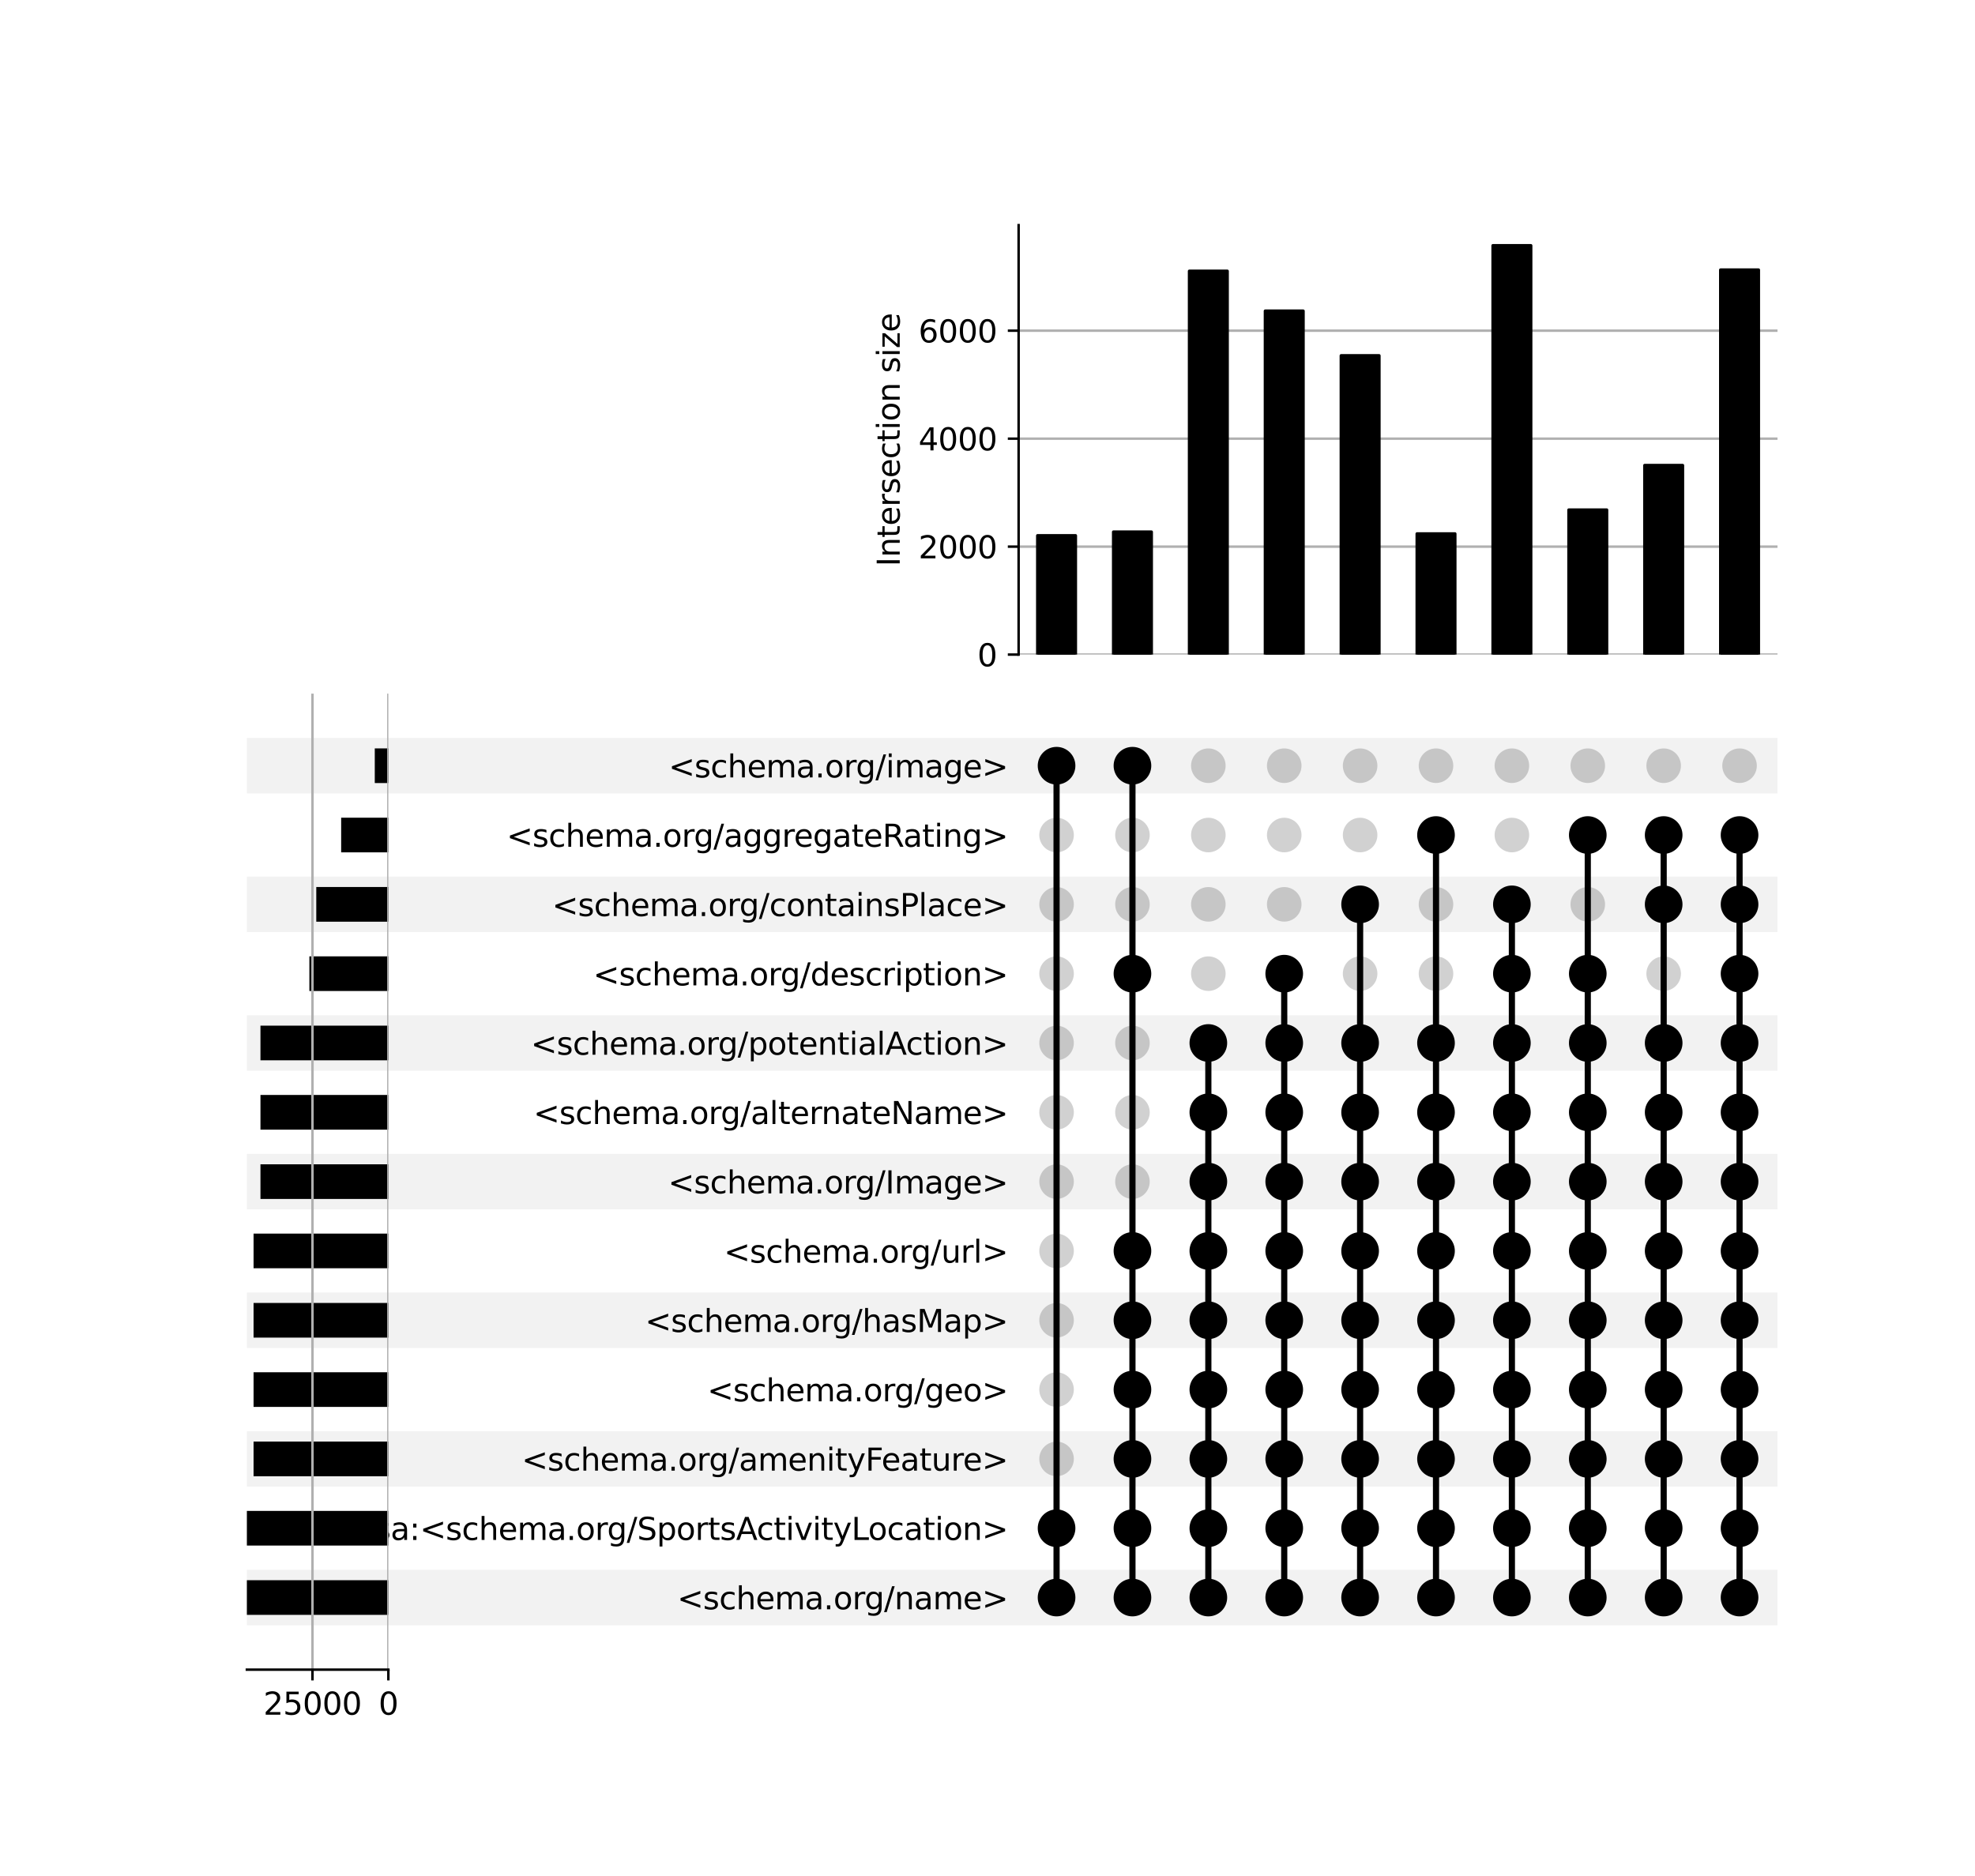 <?xml version="1.0" encoding="utf-8" standalone="no"?>
<!DOCTYPE svg PUBLIC "-//W3C//DTD SVG 1.1//EN"
  "http://www.w3.org/Graphics/SVG/1.1/DTD/svg11.dtd">
<svg xmlns:xlink="http://www.w3.org/1999/xlink" width="640pt" height="608pt" viewBox="0 0 640 608" xmlns="http://www.w3.org/2000/svg" version="1.1">
 <defs>
  <style type="text/css">*{stroke-linejoin: round; stroke-linecap: butt}</style>
 </defs>
 <g id="figure_1">
  <g id="patch_1">
   <path d="M 0 608 
L 640 608 
L 640 0 
L 0 0 
z
" style="fill: #ffffff"/>
  </g>
  <g id="axes_1">
   <g id="patch_2">
    <path d="M 80 526.742 
L 576 526.742 
L 576 508.769 
L 80 508.769 
z
" clip-path="url(#p4d7b0ff1a2)" style="fill-opacity: 0.051"/>
   </g>
   <g id="patch_3">
    <path d="M 80 481.809 
L 576 481.809 
L 576 463.836 
L 80 463.836 
z
" clip-path="url(#p4d7b0ff1a2)" style="fill-opacity: 0.051"/>
   </g>
   <g id="patch_4">
    <path d="M 80 436.877 
L 576 436.877 
L 576 418.904 
L 80 418.904 
z
" clip-path="url(#p4d7b0ff1a2)" style="fill-opacity: 0.051"/>
   </g>
   <g id="patch_5">
    <path d="M 80 391.944 
L 576 391.944 
L 576 373.971 
L 80 373.971 
z
" clip-path="url(#p4d7b0ff1a2)" style="fill-opacity: 0.051"/>
   </g>
   <g id="patch_6">
    <path d="M 80 347.012 
L 576 347.012 
L 576 329.039 
L 80 329.039 
z
" clip-path="url(#p4d7b0ff1a2)" style="fill-opacity: 0.051"/>
   </g>
   <g id="patch_7">
    <path d="M 80 302.079 
L 576 302.079 
L 576 284.106 
L 80 284.106 
z
" clip-path="url(#p4d7b0ff1a2)" style="fill-opacity: 0.051"/>
   </g>
   <g id="patch_8">
    <path d="M 80 257.147 
L 576 257.147 
L 576 239.174 
L 80 239.174 
z
" clip-path="url(#p4d7b0ff1a2)" style="fill-opacity: 0.051"/>
   </g>
   <g id="matplotlib.axis_1"/>
   <g id="matplotlib.axis_2">
    <g id="ytick_1"/>
    <g id="ytick_2"/>
    <g id="ytick_3"/>
    <g id="ytick_4"/>
    <g id="ytick_5"/>
    <g id="ytick_6"/>
    <g id="ytick_7"/>
    <g id="ytick_8"/>
    <g id="ytick_9"/>
    <g id="ytick_10"/>
    <g id="ytick_11"/>
    <g id="ytick_12"/>
    <g id="ytick_13"/>
   </g>
  </g>
  <g id="axes_2">
   <g id="matplotlib.axis_3">
    <g id="ytick_14">
     <g id="line2d_1"/>
     <g id="text_1">
      <!-- &lt;schema.org/name&gt; -->
      <g transform="translate(219.448 521.554) scale(0.1 -0.1)">
       <defs>
        <path id="DejaVuSans-3c" d="M 4684 3150 
L 1459 2003 
L 4684 863 
L 4684 294 
L 678 1747 
L 678 2266 
L 4684 3719 
L 4684 3150 
z
" transform="scale(0.016)"/>
        <path id="DejaVuSans-73" d="M 2834 3397 
L 2834 2853 
Q 2591 2978 2328 3040 
Q 2066 3103 1784 3103 
Q 1356 3103 1142 2972 
Q 928 2841 928 2578 
Q 928 2378 1081 2264 
Q 1234 2150 1697 2047 
L 1894 2003 
Q 2506 1872 2764 1633 
Q 3022 1394 3022 966 
Q 3022 478 2636 193 
Q 2250 -91 1575 -91 
Q 1294 -91 989 -36 
Q 684 19 347 128 
L 347 722 
Q 666 556 975 473 
Q 1284 391 1588 391 
Q 1994 391 2212 530 
Q 2431 669 2431 922 
Q 2431 1156 2273 1281 
Q 2116 1406 1581 1522 
L 1381 1569 
Q 847 1681 609 1914 
Q 372 2147 372 2553 
Q 372 3047 722 3315 
Q 1072 3584 1716 3584 
Q 2034 3584 2315 3537 
Q 2597 3491 2834 3397 
z
" transform="scale(0.016)"/>
        <path id="DejaVuSans-63" d="M 3122 3366 
L 3122 2828 
Q 2878 2963 2633 3030 
Q 2388 3097 2138 3097 
Q 1578 3097 1268 2742 
Q 959 2388 959 1747 
Q 959 1106 1268 751 
Q 1578 397 2138 397 
Q 2388 397 2633 464 
Q 2878 531 3122 666 
L 3122 134 
Q 2881 22 2623 -34 
Q 2366 -91 2075 -91 
Q 1284 -91 818 406 
Q 353 903 353 1747 
Q 353 2603 823 3093 
Q 1294 3584 2113 3584 
Q 2378 3584 2631 3529 
Q 2884 3475 3122 3366 
z
" transform="scale(0.016)"/>
        <path id="DejaVuSans-68" d="M 3513 2113 
L 3513 0 
L 2938 0 
L 2938 2094 
Q 2938 2591 2744 2837 
Q 2550 3084 2163 3084 
Q 1697 3084 1428 2787 
Q 1159 2491 1159 1978 
L 1159 0 
L 581 0 
L 581 4863 
L 1159 4863 
L 1159 2956 
Q 1366 3272 1645 3428 
Q 1925 3584 2291 3584 
Q 2894 3584 3203 3211 
Q 3513 2838 3513 2113 
z
" transform="scale(0.016)"/>
        <path id="DejaVuSans-65" d="M 3597 1894 
L 3597 1613 
L 953 1613 
Q 991 1019 1311 708 
Q 1631 397 2203 397 
Q 2534 397 2845 478 
Q 3156 559 3463 722 
L 3463 178 
Q 3153 47 2828 -22 
Q 2503 -91 2169 -91 
Q 1331 -91 842 396 
Q 353 884 353 1716 
Q 353 2575 817 3079 
Q 1281 3584 2069 3584 
Q 2775 3584 3186 3129 
Q 3597 2675 3597 1894 
z
M 3022 2063 
Q 3016 2534 2758 2815 
Q 2500 3097 2075 3097 
Q 1594 3097 1305 2825 
Q 1016 2553 972 2059 
L 3022 2063 
z
" transform="scale(0.016)"/>
        <path id="DejaVuSans-6d" d="M 3328 2828 
Q 3544 3216 3844 3400 
Q 4144 3584 4550 3584 
Q 5097 3584 5394 3201 
Q 5691 2819 5691 2113 
L 5691 0 
L 5113 0 
L 5113 2094 
Q 5113 2597 4934 2840 
Q 4756 3084 4391 3084 
Q 3944 3084 3684 2787 
Q 3425 2491 3425 1978 
L 3425 0 
L 2847 0 
L 2847 2094 
Q 2847 2600 2669 2842 
Q 2491 3084 2119 3084 
Q 1678 3084 1418 2786 
Q 1159 2488 1159 1978 
L 1159 0 
L 581 0 
L 581 3500 
L 1159 3500 
L 1159 2956 
Q 1356 3278 1631 3431 
Q 1906 3584 2284 3584 
Q 2666 3584 2933 3390 
Q 3200 3197 3328 2828 
z
" transform="scale(0.016)"/>
        <path id="DejaVuSans-61" d="M 2194 1759 
Q 1497 1759 1228 1600 
Q 959 1441 959 1056 
Q 959 750 1161 570 
Q 1363 391 1709 391 
Q 2188 391 2477 730 
Q 2766 1069 2766 1631 
L 2766 1759 
L 2194 1759 
z
M 3341 1997 
L 3341 0 
L 2766 0 
L 2766 531 
Q 2569 213 2275 61 
Q 1981 -91 1556 -91 
Q 1019 -91 701 211 
Q 384 513 384 1019 
Q 384 1609 779 1909 
Q 1175 2209 1959 2209 
L 2766 2209 
L 2766 2266 
Q 2766 2663 2505 2880 
Q 2244 3097 1772 3097 
Q 1472 3097 1187 3025 
Q 903 2953 641 2809 
L 641 3341 
Q 956 3463 1253 3523 
Q 1550 3584 1831 3584 
Q 2591 3584 2966 3190 
Q 3341 2797 3341 1997 
z
" transform="scale(0.016)"/>
        <path id="DejaVuSans-2e" d="M 684 794 
L 1344 794 
L 1344 0 
L 684 0 
L 684 794 
z
" transform="scale(0.016)"/>
        <path id="DejaVuSans-6f" d="M 1959 3097 
Q 1497 3097 1228 2736 
Q 959 2375 959 1747 
Q 959 1119 1226 758 
Q 1494 397 1959 397 
Q 2419 397 2687 759 
Q 2956 1122 2956 1747 
Q 2956 2369 2687 2733 
Q 2419 3097 1959 3097 
z
M 1959 3584 
Q 2709 3584 3137 3096 
Q 3566 2609 3566 1747 
Q 3566 888 3137 398 
Q 2709 -91 1959 -91 
Q 1206 -91 779 398 
Q 353 888 353 1747 
Q 353 2609 779 3096 
Q 1206 3584 1959 3584 
z
" transform="scale(0.016)"/>
        <path id="DejaVuSans-72" d="M 2631 2963 
Q 2534 3019 2420 3045 
Q 2306 3072 2169 3072 
Q 1681 3072 1420 2755 
Q 1159 2438 1159 1844 
L 1159 0 
L 581 0 
L 581 3500 
L 1159 3500 
L 1159 2956 
Q 1341 3275 1631 3429 
Q 1922 3584 2338 3584 
Q 2397 3584 2469 3576 
Q 2541 3569 2628 3553 
L 2631 2963 
z
" transform="scale(0.016)"/>
        <path id="DejaVuSans-67" d="M 2906 1791 
Q 2906 2416 2648 2759 
Q 2391 3103 1925 3103 
Q 1463 3103 1205 2759 
Q 947 2416 947 1791 
Q 947 1169 1205 825 
Q 1463 481 1925 481 
Q 2391 481 2648 825 
Q 2906 1169 2906 1791 
z
M 3481 434 
Q 3481 -459 3084 -895 
Q 2688 -1331 1869 -1331 
Q 1566 -1331 1297 -1286 
Q 1028 -1241 775 -1147 
L 775 -588 
Q 1028 -725 1275 -790 
Q 1522 -856 1778 -856 
Q 2344 -856 2625 -561 
Q 2906 -266 2906 331 
L 2906 616 
Q 2728 306 2450 153 
Q 2172 0 1784 0 
Q 1141 0 747 490 
Q 353 981 353 1791 
Q 353 2603 747 3093 
Q 1141 3584 1784 3584 
Q 2172 3584 2450 3431 
Q 2728 3278 2906 2969 
L 2906 3500 
L 3481 3500 
L 3481 434 
z
" transform="scale(0.016)"/>
        <path id="DejaVuSans-2f" d="M 1625 4666 
L 2156 4666 
L 531 -594 
L 0 -594 
L 1625 4666 
z
" transform="scale(0.016)"/>
        <path id="DejaVuSans-6e" d="M 3513 2113 
L 3513 0 
L 2938 0 
L 2938 2094 
Q 2938 2591 2744 2837 
Q 2550 3084 2163 3084 
Q 1697 3084 1428 2787 
Q 1159 2491 1159 1978 
L 1159 0 
L 581 0 
L 581 3500 
L 1159 3500 
L 1159 2956 
Q 1366 3272 1645 3428 
Q 1925 3584 2291 3584 
Q 2894 3584 3203 3211 
Q 3513 2838 3513 2113 
z
" transform="scale(0.016)"/>
        <path id="DejaVuSans-3e" d="M 678 3150 
L 678 3719 
L 4684 2266 
L 4684 1747 
L 678 294 
L 678 863 
L 3897 2003 
L 678 3150 
z
" transform="scale(0.016)"/>
       </defs>
       <use xlink:href="#DejaVuSans-3c"/>
       <use xlink:href="#DejaVuSans-73" x="83.789"/>
       <use xlink:href="#DejaVuSans-63" x="135.889"/>
       <use xlink:href="#DejaVuSans-68" x="190.869"/>
       <use xlink:href="#DejaVuSans-65" x="254.248"/>
       <use xlink:href="#DejaVuSans-6d" x="315.771"/>
       <use xlink:href="#DejaVuSans-61" x="413.184"/>
       <use xlink:href="#DejaVuSans-2e" x="474.463"/>
       <use xlink:href="#DejaVuSans-6f" x="506.25"/>
       <use xlink:href="#DejaVuSans-72" x="567.432"/>
       <use xlink:href="#DejaVuSans-67" x="606.795"/>
       <use xlink:href="#DejaVuSans-2f" x="670.271"/>
       <use xlink:href="#DejaVuSans-6e" x="703.963"/>
       <use xlink:href="#DejaVuSans-61" x="767.342"/>
       <use xlink:href="#DejaVuSans-6d" x="828.621"/>
       <use xlink:href="#DejaVuSans-65" x="926.033"/>
       <use xlink:href="#DejaVuSans-3e" x="987.557"/>
      </g>
     </g>
    </g>
    <g id="ytick_15">
     <g id="line2d_2"/>
     <g id="text_2">
      <!-- isa:&lt;schema.org/SportsActivityLocation&gt; -->
      <g transform="translate(118.572 499.088) scale(0.1 -0.1)">
       <defs>
        <path id="DejaVuSans-69" d="M 603 3500 
L 1178 3500 
L 1178 0 
L 603 0 
L 603 3500 
z
M 603 4863 
L 1178 4863 
L 1178 4134 
L 603 4134 
L 603 4863 
z
" transform="scale(0.016)"/>
        <path id="DejaVuSans-3a" d="M 750 794 
L 1409 794 
L 1409 0 
L 750 0 
L 750 794 
z
M 750 3309 
L 1409 3309 
L 1409 2516 
L 750 2516 
L 750 3309 
z
" transform="scale(0.016)"/>
        <path id="DejaVuSans-53" d="M 3425 4513 
L 3425 3897 
Q 3066 4069 2747 4153 
Q 2428 4238 2131 4238 
Q 1616 4238 1336 4038 
Q 1056 3838 1056 3469 
Q 1056 3159 1242 3001 
Q 1428 2844 1947 2747 
L 2328 2669 
Q 3034 2534 3370 2195 
Q 3706 1856 3706 1288 
Q 3706 609 3251 259 
Q 2797 -91 1919 -91 
Q 1588 -91 1214 -16 
Q 841 59 441 206 
L 441 856 
Q 825 641 1194 531 
Q 1563 422 1919 422 
Q 2459 422 2753 634 
Q 3047 847 3047 1241 
Q 3047 1584 2836 1778 
Q 2625 1972 2144 2069 
L 1759 2144 
Q 1053 2284 737 2584 
Q 422 2884 422 3419 
Q 422 4038 858 4394 
Q 1294 4750 2059 4750 
Q 2388 4750 2728 4690 
Q 3069 4631 3425 4513 
z
" transform="scale(0.016)"/>
        <path id="DejaVuSans-70" d="M 1159 525 
L 1159 -1331 
L 581 -1331 
L 581 3500 
L 1159 3500 
L 1159 2969 
Q 1341 3281 1617 3432 
Q 1894 3584 2278 3584 
Q 2916 3584 3314 3078 
Q 3713 2572 3713 1747 
Q 3713 922 3314 415 
Q 2916 -91 2278 -91 
Q 1894 -91 1617 61 
Q 1341 213 1159 525 
z
M 3116 1747 
Q 3116 2381 2855 2742 
Q 2594 3103 2138 3103 
Q 1681 3103 1420 2742 
Q 1159 2381 1159 1747 
Q 1159 1113 1420 752 
Q 1681 391 2138 391 
Q 2594 391 2855 752 
Q 3116 1113 3116 1747 
z
" transform="scale(0.016)"/>
        <path id="DejaVuSans-74" d="M 1172 4494 
L 1172 3500 
L 2356 3500 
L 2356 3053 
L 1172 3053 
L 1172 1153 
Q 1172 725 1289 603 
Q 1406 481 1766 481 
L 2356 481 
L 2356 0 
L 1766 0 
Q 1100 0 847 248 
Q 594 497 594 1153 
L 594 3053 
L 172 3053 
L 172 3500 
L 594 3500 
L 594 4494 
L 1172 4494 
z
" transform="scale(0.016)"/>
        <path id="DejaVuSans-41" d="M 2188 4044 
L 1331 1722 
L 3047 1722 
L 2188 4044 
z
M 1831 4666 
L 2547 4666 
L 4325 0 
L 3669 0 
L 3244 1197 
L 1141 1197 
L 716 0 
L 50 0 
L 1831 4666 
z
" transform="scale(0.016)"/>
        <path id="DejaVuSans-76" d="M 191 3500 
L 800 3500 
L 1894 563 
L 2988 3500 
L 3597 3500 
L 2284 0 
L 1503 0 
L 191 3500 
z
" transform="scale(0.016)"/>
        <path id="DejaVuSans-79" d="M 2059 -325 
Q 1816 -950 1584 -1140 
Q 1353 -1331 966 -1331 
L 506 -1331 
L 506 -850 
L 844 -850 
Q 1081 -850 1212 -737 
Q 1344 -625 1503 -206 
L 1606 56 
L 191 3500 
L 800 3500 
L 1894 763 
L 2988 3500 
L 3597 3500 
L 2059 -325 
z
" transform="scale(0.016)"/>
        <path id="DejaVuSans-4c" d="M 628 4666 
L 1259 4666 
L 1259 531 
L 3531 531 
L 3531 0 
L 628 0 
L 628 4666 
z
" transform="scale(0.016)"/>
       </defs>
       <use xlink:href="#DejaVuSans-69"/>
       <use xlink:href="#DejaVuSans-73" x="27.783"/>
       <use xlink:href="#DejaVuSans-61" x="79.883"/>
       <use xlink:href="#DejaVuSans-3a" x="141.162"/>
       <use xlink:href="#DejaVuSans-3c" x="174.854"/>
       <use xlink:href="#DejaVuSans-73" x="258.643"/>
       <use xlink:href="#DejaVuSans-63" x="310.742"/>
       <use xlink:href="#DejaVuSans-68" x="365.723"/>
       <use xlink:href="#DejaVuSans-65" x="429.102"/>
       <use xlink:href="#DejaVuSans-6d" x="490.625"/>
       <use xlink:href="#DejaVuSans-61" x="588.037"/>
       <use xlink:href="#DejaVuSans-2e" x="649.316"/>
       <use xlink:href="#DejaVuSans-6f" x="681.104"/>
       <use xlink:href="#DejaVuSans-72" x="742.285"/>
       <use xlink:href="#DejaVuSans-67" x="781.648"/>
       <use xlink:href="#DejaVuSans-2f" x="845.125"/>
       <use xlink:href="#DejaVuSans-53" x="878.816"/>
       <use xlink:href="#DejaVuSans-70" x="942.293"/>
       <use xlink:href="#DejaVuSans-6f" x="1005.77"/>
       <use xlink:href="#DejaVuSans-72" x="1066.951"/>
       <use xlink:href="#DejaVuSans-74" x="1108.064"/>
       <use xlink:href="#DejaVuSans-73" x="1147.273"/>
       <use xlink:href="#DejaVuSans-41" x="1199.373"/>
       <use xlink:href="#DejaVuSans-63" x="1266.031"/>
       <use xlink:href="#DejaVuSans-74" x="1321.012"/>
       <use xlink:href="#DejaVuSans-69" x="1360.221"/>
       <use xlink:href="#DejaVuSans-76" x="1388.004"/>
       <use xlink:href="#DejaVuSans-69" x="1447.184"/>
       <use xlink:href="#DejaVuSans-74" x="1474.967"/>
       <use xlink:href="#DejaVuSans-79" x="1514.176"/>
       <use xlink:href="#DejaVuSans-4c" x="1573.355"/>
       <use xlink:href="#DejaVuSans-6f" x="1627.318"/>
       <use xlink:href="#DejaVuSans-63" x="1688.5"/>
       <use xlink:href="#DejaVuSans-61" x="1743.48"/>
       <use xlink:href="#DejaVuSans-74" x="1804.76"/>
       <use xlink:href="#DejaVuSans-69" x="1843.969"/>
       <use xlink:href="#DejaVuSans-6f" x="1871.752"/>
       <use xlink:href="#DejaVuSans-6e" x="1932.934"/>
       <use xlink:href="#DejaVuSans-3e" x="1996.312"/>
      </g>
     </g>
    </g>
    <g id="ytick_16">
     <g id="line2d_3"/>
     <g id="text_3">
      <!-- &lt;schema.org/amenityFeature&gt; -->
      <g transform="translate(169.051 476.622) scale(0.1 -0.1)">
       <defs>
        <path id="DejaVuSans-46" d="M 628 4666 
L 3309 4666 
L 3309 4134 
L 1259 4134 
L 1259 2759 
L 3109 2759 
L 3109 2228 
L 1259 2228 
L 1259 0 
L 628 0 
L 628 4666 
z
" transform="scale(0.016)"/>
        <path id="DejaVuSans-75" d="M 544 1381 
L 544 3500 
L 1119 3500 
L 1119 1403 
Q 1119 906 1312 657 
Q 1506 409 1894 409 
Q 2359 409 2629 706 
Q 2900 1003 2900 1516 
L 2900 3500 
L 3475 3500 
L 3475 0 
L 2900 0 
L 2900 538 
Q 2691 219 2414 64 
Q 2138 -91 1772 -91 
Q 1169 -91 856 284 
Q 544 659 544 1381 
z
M 1991 3584 
L 1991 3584 
z
" transform="scale(0.016)"/>
       </defs>
       <use xlink:href="#DejaVuSans-3c"/>
       <use xlink:href="#DejaVuSans-73" x="83.789"/>
       <use xlink:href="#DejaVuSans-63" x="135.889"/>
       <use xlink:href="#DejaVuSans-68" x="190.869"/>
       <use xlink:href="#DejaVuSans-65" x="254.248"/>
       <use xlink:href="#DejaVuSans-6d" x="315.771"/>
       <use xlink:href="#DejaVuSans-61" x="413.184"/>
       <use xlink:href="#DejaVuSans-2e" x="474.463"/>
       <use xlink:href="#DejaVuSans-6f" x="506.25"/>
       <use xlink:href="#DejaVuSans-72" x="567.432"/>
       <use xlink:href="#DejaVuSans-67" x="606.795"/>
       <use xlink:href="#DejaVuSans-2f" x="670.271"/>
       <use xlink:href="#DejaVuSans-61" x="703.963"/>
       <use xlink:href="#DejaVuSans-6d" x="765.242"/>
       <use xlink:href="#DejaVuSans-65" x="862.654"/>
       <use xlink:href="#DejaVuSans-6e" x="924.178"/>
       <use xlink:href="#DejaVuSans-69" x="987.557"/>
       <use xlink:href="#DejaVuSans-74" x="1015.34"/>
       <use xlink:href="#DejaVuSans-79" x="1054.549"/>
       <use xlink:href="#DejaVuSans-46" x="1113.729"/>
       <use xlink:href="#DejaVuSans-65" x="1165.748"/>
       <use xlink:href="#DejaVuSans-61" x="1227.271"/>
       <use xlink:href="#DejaVuSans-74" x="1288.551"/>
       <use xlink:href="#DejaVuSans-75" x="1327.76"/>
       <use xlink:href="#DejaVuSans-72" x="1391.139"/>
       <use xlink:href="#DejaVuSans-65" x="1430.002"/>
       <use xlink:href="#DejaVuSans-3e" x="1491.525"/>
      </g>
     </g>
    </g>
    <g id="ytick_17">
     <g id="line2d_4"/>
     <g id="text_4">
      <!-- &lt;schema.org/geo&gt; -->
      <g transform="translate(229.187 454.156) scale(0.1 -0.1)">
       <use xlink:href="#DejaVuSans-3c"/>
       <use xlink:href="#DejaVuSans-73" x="83.789"/>
       <use xlink:href="#DejaVuSans-63" x="135.889"/>
       <use xlink:href="#DejaVuSans-68" x="190.869"/>
       <use xlink:href="#DejaVuSans-65" x="254.248"/>
       <use xlink:href="#DejaVuSans-6d" x="315.771"/>
       <use xlink:href="#DejaVuSans-61" x="413.184"/>
       <use xlink:href="#DejaVuSans-2e" x="474.463"/>
       <use xlink:href="#DejaVuSans-6f" x="506.25"/>
       <use xlink:href="#DejaVuSans-72" x="567.432"/>
       <use xlink:href="#DejaVuSans-67" x="606.795"/>
       <use xlink:href="#DejaVuSans-2f" x="670.271"/>
       <use xlink:href="#DejaVuSans-67" x="703.963"/>
       <use xlink:href="#DejaVuSans-65" x="767.439"/>
       <use xlink:href="#DejaVuSans-6f" x="828.963"/>
       <use xlink:href="#DejaVuSans-3e" x="890.145"/>
      </g>
     </g>
    </g>
    <g id="ytick_18">
     <g id="line2d_5"/>
     <g id="text_5">
      <!-- &lt;schema.org/hasMap&gt; -->
      <g transform="translate(209.028 431.689) scale(0.1 -0.1)">
       <defs>
        <path id="DejaVuSans-4d" d="M 628 4666 
L 1569 4666 
L 2759 1491 
L 3956 4666 
L 4897 4666 
L 4897 0 
L 4281 0 
L 4281 4097 
L 3078 897 
L 2444 897 
L 1241 4097 
L 1241 0 
L 628 0 
L 628 4666 
z
" transform="scale(0.016)"/>
       </defs>
       <use xlink:href="#DejaVuSans-3c"/>
       <use xlink:href="#DejaVuSans-73" x="83.789"/>
       <use xlink:href="#DejaVuSans-63" x="135.889"/>
       <use xlink:href="#DejaVuSans-68" x="190.869"/>
       <use xlink:href="#DejaVuSans-65" x="254.248"/>
       <use xlink:href="#DejaVuSans-6d" x="315.771"/>
       <use xlink:href="#DejaVuSans-61" x="413.184"/>
       <use xlink:href="#DejaVuSans-2e" x="474.463"/>
       <use xlink:href="#DejaVuSans-6f" x="506.25"/>
       <use xlink:href="#DejaVuSans-72" x="567.432"/>
       <use xlink:href="#DejaVuSans-67" x="606.795"/>
       <use xlink:href="#DejaVuSans-2f" x="670.271"/>
       <use xlink:href="#DejaVuSans-68" x="703.963"/>
       <use xlink:href="#DejaVuSans-61" x="767.342"/>
       <use xlink:href="#DejaVuSans-73" x="828.621"/>
       <use xlink:href="#DejaVuSans-4d" x="880.721"/>
       <use xlink:href="#DejaVuSans-61" x="967"/>
       <use xlink:href="#DejaVuSans-70" x="1028.279"/>
       <use xlink:href="#DejaVuSans-3e" x="1091.756"/>
      </g>
     </g>
    </g>
    <g id="ytick_19">
     <g id="line2d_6"/>
     <g id="text_6">
      <!-- &lt;schema.org/url&gt; -->
      <g transform="translate(234.581 409.223) scale(0.1 -0.1)">
       <defs>
        <path id="DejaVuSans-6c" d="M 603 4863 
L 1178 4863 
L 1178 0 
L 603 0 
L 603 4863 
z
" transform="scale(0.016)"/>
       </defs>
       <use xlink:href="#DejaVuSans-3c"/>
       <use xlink:href="#DejaVuSans-73" x="83.789"/>
       <use xlink:href="#DejaVuSans-63" x="135.889"/>
       <use xlink:href="#DejaVuSans-68" x="190.869"/>
       <use xlink:href="#DejaVuSans-65" x="254.248"/>
       <use xlink:href="#DejaVuSans-6d" x="315.771"/>
       <use xlink:href="#DejaVuSans-61" x="413.184"/>
       <use xlink:href="#DejaVuSans-2e" x="474.463"/>
       <use xlink:href="#DejaVuSans-6f" x="506.25"/>
       <use xlink:href="#DejaVuSans-72" x="567.432"/>
       <use xlink:href="#DejaVuSans-67" x="606.795"/>
       <use xlink:href="#DejaVuSans-2f" x="670.271"/>
       <use xlink:href="#DejaVuSans-75" x="703.963"/>
       <use xlink:href="#DejaVuSans-72" x="767.342"/>
       <use xlink:href="#DejaVuSans-6c" x="808.455"/>
       <use xlink:href="#DejaVuSans-3e" x="836.238"/>
      </g>
     </g>
    </g>
    <g id="ytick_20">
     <g id="line2d_7"/>
     <g id="text_7">
      <!-- &lt;schema.org/Image&gt; -->
      <g transform="translate(216.487 386.757) scale(0.1 -0.1)">
       <defs>
        <path id="DejaVuSans-49" d="M 628 4666 
L 1259 4666 
L 1259 0 
L 628 0 
L 628 4666 
z
" transform="scale(0.016)"/>
       </defs>
       <use xlink:href="#DejaVuSans-3c"/>
       <use xlink:href="#DejaVuSans-73" x="83.789"/>
       <use xlink:href="#DejaVuSans-63" x="135.889"/>
       <use xlink:href="#DejaVuSans-68" x="190.869"/>
       <use xlink:href="#DejaVuSans-65" x="254.248"/>
       <use xlink:href="#DejaVuSans-6d" x="315.771"/>
       <use xlink:href="#DejaVuSans-61" x="413.184"/>
       <use xlink:href="#DejaVuSans-2e" x="474.463"/>
       <use xlink:href="#DejaVuSans-6f" x="506.25"/>
       <use xlink:href="#DejaVuSans-72" x="567.432"/>
       <use xlink:href="#DejaVuSans-67" x="606.795"/>
       <use xlink:href="#DejaVuSans-2f" x="670.271"/>
       <use xlink:href="#DejaVuSans-49" x="703.963"/>
       <use xlink:href="#DejaVuSans-6d" x="733.455"/>
       <use xlink:href="#DejaVuSans-61" x="830.867"/>
       <use xlink:href="#DejaVuSans-67" x="892.146"/>
       <use xlink:href="#DejaVuSans-65" x="955.623"/>
       <use xlink:href="#DejaVuSans-3e" x="1017.146"/>
      </g>
     </g>
    </g>
    <g id="ytick_21">
     <g id="line2d_8"/>
     <g id="text_8">
      <!-- &lt;schema.org/alternateName&gt; -->
      <g transform="translate(172.85 364.291) scale(0.1 -0.1)">
       <defs>
        <path id="DejaVuSans-4e" d="M 628 4666 
L 1478 4666 
L 3547 763 
L 3547 4666 
L 4159 4666 
L 4159 0 
L 3309 0 
L 1241 3903 
L 1241 0 
L 628 0 
L 628 4666 
z
" transform="scale(0.016)"/>
       </defs>
       <use xlink:href="#DejaVuSans-3c"/>
       <use xlink:href="#DejaVuSans-73" x="83.789"/>
       <use xlink:href="#DejaVuSans-63" x="135.889"/>
       <use xlink:href="#DejaVuSans-68" x="190.869"/>
       <use xlink:href="#DejaVuSans-65" x="254.248"/>
       <use xlink:href="#DejaVuSans-6d" x="315.771"/>
       <use xlink:href="#DejaVuSans-61" x="413.184"/>
       <use xlink:href="#DejaVuSans-2e" x="474.463"/>
       <use xlink:href="#DejaVuSans-6f" x="506.25"/>
       <use xlink:href="#DejaVuSans-72" x="567.432"/>
       <use xlink:href="#DejaVuSans-67" x="606.795"/>
       <use xlink:href="#DejaVuSans-2f" x="670.271"/>
       <use xlink:href="#DejaVuSans-61" x="703.963"/>
       <use xlink:href="#DejaVuSans-6c" x="765.242"/>
       <use xlink:href="#DejaVuSans-74" x="793.025"/>
       <use xlink:href="#DejaVuSans-65" x="832.234"/>
       <use xlink:href="#DejaVuSans-72" x="893.758"/>
       <use xlink:href="#DejaVuSans-6e" x="933.121"/>
       <use xlink:href="#DejaVuSans-61" x="996.5"/>
       <use xlink:href="#DejaVuSans-74" x="1057.779"/>
       <use xlink:href="#DejaVuSans-65" x="1096.988"/>
       <use xlink:href="#DejaVuSans-4e" x="1158.512"/>
       <use xlink:href="#DejaVuSans-61" x="1233.316"/>
       <use xlink:href="#DejaVuSans-6d" x="1294.596"/>
       <use xlink:href="#DejaVuSans-65" x="1392.008"/>
       <use xlink:href="#DejaVuSans-3e" x="1453.531"/>
      </g>
     </g>
    </g>
    <g id="ytick_22">
     <g id="line2d_9"/>
     <g id="text_9">
      <!-- &lt;schema.org/potentialAction&gt; -->
      <g transform="translate(172.006 341.825) scale(0.1 -0.1)">
       <use xlink:href="#DejaVuSans-3c"/>
       <use xlink:href="#DejaVuSans-73" x="83.789"/>
       <use xlink:href="#DejaVuSans-63" x="135.889"/>
       <use xlink:href="#DejaVuSans-68" x="190.869"/>
       <use xlink:href="#DejaVuSans-65" x="254.248"/>
       <use xlink:href="#DejaVuSans-6d" x="315.771"/>
       <use xlink:href="#DejaVuSans-61" x="413.184"/>
       <use xlink:href="#DejaVuSans-2e" x="474.463"/>
       <use xlink:href="#DejaVuSans-6f" x="506.25"/>
       <use xlink:href="#DejaVuSans-72" x="567.432"/>
       <use xlink:href="#DejaVuSans-67" x="606.795"/>
       <use xlink:href="#DejaVuSans-2f" x="670.271"/>
       <use xlink:href="#DejaVuSans-70" x="703.963"/>
       <use xlink:href="#DejaVuSans-6f" x="767.439"/>
       <use xlink:href="#DejaVuSans-74" x="828.621"/>
       <use xlink:href="#DejaVuSans-65" x="867.83"/>
       <use xlink:href="#DejaVuSans-6e" x="929.354"/>
       <use xlink:href="#DejaVuSans-74" x="992.732"/>
       <use xlink:href="#DejaVuSans-69" x="1031.941"/>
       <use xlink:href="#DejaVuSans-61" x="1059.725"/>
       <use xlink:href="#DejaVuSans-6c" x="1121.004"/>
       <use xlink:href="#DejaVuSans-41" x="1148.787"/>
       <use xlink:href="#DejaVuSans-63" x="1215.445"/>
       <use xlink:href="#DejaVuSans-74" x="1270.426"/>
       <use xlink:href="#DejaVuSans-69" x="1309.635"/>
       <use xlink:href="#DejaVuSans-6f" x="1337.418"/>
       <use xlink:href="#DejaVuSans-6e" x="1398.6"/>
       <use xlink:href="#DejaVuSans-3e" x="1461.979"/>
      </g>
     </g>
    </g>
    <g id="ytick_23">
     <g id="line2d_10"/>
     <g id="text_10">
      <!-- &lt;schema.org/description&gt; -->
      <g transform="translate(192.206 319.358) scale(0.1 -0.1)">
       <defs>
        <path id="DejaVuSans-64" d="M 2906 2969 
L 2906 4863 
L 3481 4863 
L 3481 0 
L 2906 0 
L 2906 525 
Q 2725 213 2448 61 
Q 2172 -91 1784 -91 
Q 1150 -91 751 415 
Q 353 922 353 1747 
Q 353 2572 751 3078 
Q 1150 3584 1784 3584 
Q 2172 3584 2448 3432 
Q 2725 3281 2906 2969 
z
M 947 1747 
Q 947 1113 1208 752 
Q 1469 391 1925 391 
Q 2381 391 2643 752 
Q 2906 1113 2906 1747 
Q 2906 2381 2643 2742 
Q 2381 3103 1925 3103 
Q 1469 3103 1208 2742 
Q 947 2381 947 1747 
z
" transform="scale(0.016)"/>
       </defs>
       <use xlink:href="#DejaVuSans-3c"/>
       <use xlink:href="#DejaVuSans-73" x="83.789"/>
       <use xlink:href="#DejaVuSans-63" x="135.889"/>
       <use xlink:href="#DejaVuSans-68" x="190.869"/>
       <use xlink:href="#DejaVuSans-65" x="254.248"/>
       <use xlink:href="#DejaVuSans-6d" x="315.771"/>
       <use xlink:href="#DejaVuSans-61" x="413.184"/>
       <use xlink:href="#DejaVuSans-2e" x="474.463"/>
       <use xlink:href="#DejaVuSans-6f" x="506.25"/>
       <use xlink:href="#DejaVuSans-72" x="567.432"/>
       <use xlink:href="#DejaVuSans-67" x="606.795"/>
       <use xlink:href="#DejaVuSans-2f" x="670.271"/>
       <use xlink:href="#DejaVuSans-64" x="703.963"/>
       <use xlink:href="#DejaVuSans-65" x="767.439"/>
       <use xlink:href="#DejaVuSans-73" x="828.963"/>
       <use xlink:href="#DejaVuSans-63" x="881.062"/>
       <use xlink:href="#DejaVuSans-72" x="936.043"/>
       <use xlink:href="#DejaVuSans-69" x="977.156"/>
       <use xlink:href="#DejaVuSans-70" x="1004.939"/>
       <use xlink:href="#DejaVuSans-74" x="1068.416"/>
       <use xlink:href="#DejaVuSans-69" x="1107.625"/>
       <use xlink:href="#DejaVuSans-6f" x="1135.408"/>
       <use xlink:href="#DejaVuSans-6e" x="1196.59"/>
       <use xlink:href="#DejaVuSans-3e" x="1259.969"/>
      </g>
     </g>
    </g>
    <g id="ytick_24">
     <g id="line2d_11"/>
     <g id="text_11">
      <!-- &lt;schema.org/containsPlace&gt; -->
      <g transform="translate(178.892 296.892) scale(0.1 -0.1)">
       <defs>
        <path id="DejaVuSans-50" d="M 1259 4147 
L 1259 2394 
L 2053 2394 
Q 2494 2394 2734 2622 
Q 2975 2850 2975 3272 
Q 2975 3691 2734 3919 
Q 2494 4147 2053 4147 
L 1259 4147 
z
M 628 4666 
L 2053 4666 
Q 2838 4666 3239 4311 
Q 3641 3956 3641 3272 
Q 3641 2581 3239 2228 
Q 2838 1875 2053 1875 
L 1259 1875 
L 1259 0 
L 628 0 
L 628 4666 
z
" transform="scale(0.016)"/>
       </defs>
       <use xlink:href="#DejaVuSans-3c"/>
       <use xlink:href="#DejaVuSans-73" x="83.789"/>
       <use xlink:href="#DejaVuSans-63" x="135.889"/>
       <use xlink:href="#DejaVuSans-68" x="190.869"/>
       <use xlink:href="#DejaVuSans-65" x="254.248"/>
       <use xlink:href="#DejaVuSans-6d" x="315.771"/>
       <use xlink:href="#DejaVuSans-61" x="413.184"/>
       <use xlink:href="#DejaVuSans-2e" x="474.463"/>
       <use xlink:href="#DejaVuSans-6f" x="506.25"/>
       <use xlink:href="#DejaVuSans-72" x="567.432"/>
       <use xlink:href="#DejaVuSans-67" x="606.795"/>
       <use xlink:href="#DejaVuSans-2f" x="670.271"/>
       <use xlink:href="#DejaVuSans-63" x="703.963"/>
       <use xlink:href="#DejaVuSans-6f" x="758.943"/>
       <use xlink:href="#DejaVuSans-6e" x="820.125"/>
       <use xlink:href="#DejaVuSans-74" x="883.504"/>
       <use xlink:href="#DejaVuSans-61" x="922.713"/>
       <use xlink:href="#DejaVuSans-69" x="983.992"/>
       <use xlink:href="#DejaVuSans-6e" x="1011.775"/>
       <use xlink:href="#DejaVuSans-73" x="1075.154"/>
       <use xlink:href="#DejaVuSans-50" x="1127.254"/>
       <use xlink:href="#DejaVuSans-6c" x="1187.557"/>
       <use xlink:href="#DejaVuSans-61" x="1215.34"/>
       <use xlink:href="#DejaVuSans-63" x="1276.619"/>
       <use xlink:href="#DejaVuSans-65" x="1331.6"/>
       <use xlink:href="#DejaVuSans-3e" x="1393.123"/>
      </g>
     </g>
    </g>
    <g id="ytick_25">
     <g id="line2d_12"/>
     <g id="text_12">
      <!-- &lt;schema.org/aggregateRating&gt; -->
      <g transform="translate(164.157 274.426) scale(0.1 -0.1)">
       <defs>
        <path id="DejaVuSans-52" d="M 2841 2188 
Q 3044 2119 3236 1894 
Q 3428 1669 3622 1275 
L 4263 0 
L 3584 0 
L 2988 1197 
Q 2756 1666 2539 1819 
Q 2322 1972 1947 1972 
L 1259 1972 
L 1259 0 
L 628 0 
L 628 4666 
L 2053 4666 
Q 2853 4666 3247 4331 
Q 3641 3997 3641 3322 
Q 3641 2881 3436 2590 
Q 3231 2300 2841 2188 
z
M 1259 4147 
L 1259 2491 
L 2053 2491 
Q 2509 2491 2742 2702 
Q 2975 2913 2975 3322 
Q 2975 3731 2742 3939 
Q 2509 4147 2053 4147 
L 1259 4147 
z
" transform="scale(0.016)"/>
       </defs>
       <use xlink:href="#DejaVuSans-3c"/>
       <use xlink:href="#DejaVuSans-73" x="83.789"/>
       <use xlink:href="#DejaVuSans-63" x="135.889"/>
       <use xlink:href="#DejaVuSans-68" x="190.869"/>
       <use xlink:href="#DejaVuSans-65" x="254.248"/>
       <use xlink:href="#DejaVuSans-6d" x="315.771"/>
       <use xlink:href="#DejaVuSans-61" x="413.184"/>
       <use xlink:href="#DejaVuSans-2e" x="474.463"/>
       <use xlink:href="#DejaVuSans-6f" x="506.25"/>
       <use xlink:href="#DejaVuSans-72" x="567.432"/>
       <use xlink:href="#DejaVuSans-67" x="606.795"/>
       <use xlink:href="#DejaVuSans-2f" x="670.271"/>
       <use xlink:href="#DejaVuSans-61" x="703.963"/>
       <use xlink:href="#DejaVuSans-67" x="765.242"/>
       <use xlink:href="#DejaVuSans-67" x="828.719"/>
       <use xlink:href="#DejaVuSans-72" x="892.195"/>
       <use xlink:href="#DejaVuSans-65" x="931.059"/>
       <use xlink:href="#DejaVuSans-67" x="992.582"/>
       <use xlink:href="#DejaVuSans-61" x="1056.059"/>
       <use xlink:href="#DejaVuSans-74" x="1117.338"/>
       <use xlink:href="#DejaVuSans-65" x="1156.547"/>
       <use xlink:href="#DejaVuSans-52" x="1218.07"/>
       <use xlink:href="#DejaVuSans-61" x="1285.303"/>
       <use xlink:href="#DejaVuSans-74" x="1346.582"/>
       <use xlink:href="#DejaVuSans-69" x="1385.791"/>
       <use xlink:href="#DejaVuSans-6e" x="1413.574"/>
       <use xlink:href="#DejaVuSans-67" x="1476.953"/>
       <use xlink:href="#DejaVuSans-3e" x="1540.43"/>
      </g>
     </g>
    </g>
    <g id="ytick_26">
     <g id="line2d_13"/>
     <g id="text_13">
      <!-- &lt;schema.org/image&gt; -->
      <g transform="translate(216.659 251.96) scale(0.1 -0.1)">
       <use xlink:href="#DejaVuSans-3c"/>
       <use xlink:href="#DejaVuSans-73" x="83.789"/>
       <use xlink:href="#DejaVuSans-63" x="135.889"/>
       <use xlink:href="#DejaVuSans-68" x="190.869"/>
       <use xlink:href="#DejaVuSans-65" x="254.248"/>
       <use xlink:href="#DejaVuSans-6d" x="315.771"/>
       <use xlink:href="#DejaVuSans-61" x="413.184"/>
       <use xlink:href="#DejaVuSans-2e" x="474.463"/>
       <use xlink:href="#DejaVuSans-6f" x="506.25"/>
       <use xlink:href="#DejaVuSans-72" x="567.432"/>
       <use xlink:href="#DejaVuSans-67" x="606.795"/>
       <use xlink:href="#DejaVuSans-2f" x="670.271"/>
       <use xlink:href="#DejaVuSans-69" x="703.963"/>
       <use xlink:href="#DejaVuSans-6d" x="731.746"/>
       <use xlink:href="#DejaVuSans-61" x="829.158"/>
       <use xlink:href="#DejaVuSans-67" x="890.438"/>
       <use xlink:href="#DejaVuSans-65" x="953.914"/>
       <use xlink:href="#DejaVuSans-3e" x="1015.438"/>
      </g>
     </g>
    </g>
   </g>
   <g id="LineCollection_1">
    <path d="M 342.38 517.755 
L 342.38 248.161 
" clip-path="url(#p9cd8c5b53b)" style="fill: none; stroke: #000000; stroke-width: 2"/>
    <path d="M 366.971 517.755 
L 366.971 248.161 
" clip-path="url(#p9cd8c5b53b)" style="fill: none; stroke: #000000; stroke-width: 2"/>
    <path d="M 391.563 517.755 
L 391.563 338.025 
" clip-path="url(#p9cd8c5b53b)" style="fill: none; stroke: #000000; stroke-width: 2"/>
    <path d="M 416.155 517.755 
L 416.155 315.559 
" clip-path="url(#p9cd8c5b53b)" style="fill: none; stroke: #000000; stroke-width: 2"/>
    <path d="M 440.746 517.755 
L 440.746 293.093 
" clip-path="url(#p9cd8c5b53b)" style="fill: none; stroke: #000000; stroke-width: 2"/>
    <path d="M 465.338 517.755 
L 465.338 270.627 
" clip-path="url(#p9cd8c5b53b)" style="fill: none; stroke: #000000; stroke-width: 2"/>
    <path d="M 489.929 517.755 
L 489.929 293.093 
" clip-path="url(#p9cd8c5b53b)" style="fill: none; stroke: #000000; stroke-width: 2"/>
    <path d="M 514.521 517.755 
L 514.521 270.627 
" clip-path="url(#p9cd8c5b53b)" style="fill: none; stroke: #000000; stroke-width: 2"/>
    <path d="M 539.113 517.755 
L 539.113 270.627 
" clip-path="url(#p9cd8c5b53b)" style="fill: none; stroke: #000000; stroke-width: 2"/>
    <path d="M 563.704 517.755 
L 563.704 270.627 
" clip-path="url(#p9cd8c5b53b)" style="fill: none; stroke: #000000; stroke-width: 2"/>
   </g>
   <g id="PathCollection_1">
    <defs>
     <path id="C0_0_1ceaf2a402" d="M 0 5.6 
C 1.485 5.6 2.91 5.01 3.96 3.96 
C 5.01 2.91 5.6 1.485 5.6 -0 
C 5.6 -1.485 5.01 -2.91 3.96 -3.96 
C 2.91 -5.01 1.485 -5.6 0 -5.6 
C -1.485 -5.6 -2.91 -5.01 -3.96 -3.96 
C -5.01 -2.91 -5.6 -1.485 -5.6 0 
C -5.6 1.485 -5.01 2.91 -3.96 3.96 
C -2.91 5.01 -1.485 5.6 0 5.6 
z
"/>
    </defs>
    <g clip-path="url(#p9cd8c5b53b)">
     <use xlink:href="#C0_0_1ceaf2a402" x="342.38" y="517.755" style="stroke: #000000"/>
    </g>
    <g clip-path="url(#p9cd8c5b53b)">
     <use xlink:href="#C0_0_1ceaf2a402" x="342.38" y="495.289" style="stroke: #000000"/>
    </g>
    <g clip-path="url(#p9cd8c5b53b)">
     <use xlink:href="#C0_0_1ceaf2a402" x="342.38" y="472.823" style="fill-opacity: 0.18"/>
    </g>
    <g clip-path="url(#p9cd8c5b53b)">
     <use xlink:href="#C0_0_1ceaf2a402" x="342.38" y="450.356" style="fill-opacity: 0.18"/>
    </g>
    <g clip-path="url(#p9cd8c5b53b)">
     <use xlink:href="#C0_0_1ceaf2a402" x="342.38" y="427.89" style="fill-opacity: 0.18"/>
    </g>
    <g clip-path="url(#p9cd8c5b53b)">
     <use xlink:href="#C0_0_1ceaf2a402" x="342.38" y="405.424" style="fill-opacity: 0.18"/>
    </g>
    <g clip-path="url(#p9cd8c5b53b)">
     <use xlink:href="#C0_0_1ceaf2a402" x="342.38" y="382.958" style="fill-opacity: 0.18"/>
    </g>
    <g clip-path="url(#p9cd8c5b53b)">
     <use xlink:href="#C0_0_1ceaf2a402" x="342.38" y="360.492" style="fill-opacity: 0.18"/>
    </g>
    <g clip-path="url(#p9cd8c5b53b)">
     <use xlink:href="#C0_0_1ceaf2a402" x="342.38" y="338.025" style="fill-opacity: 0.18"/>
    </g>
    <g clip-path="url(#p9cd8c5b53b)">
     <use xlink:href="#C0_0_1ceaf2a402" x="342.38" y="315.559" style="fill-opacity: 0.18"/>
    </g>
    <g clip-path="url(#p9cd8c5b53b)">
     <use xlink:href="#C0_0_1ceaf2a402" x="342.38" y="293.093" style="fill-opacity: 0.18"/>
    </g>
    <g clip-path="url(#p9cd8c5b53b)">
     <use xlink:href="#C0_0_1ceaf2a402" x="342.38" y="270.627" style="fill-opacity: 0.18"/>
    </g>
    <g clip-path="url(#p9cd8c5b53b)">
     <use xlink:href="#C0_0_1ceaf2a402" x="342.38" y="248.161" style="stroke: #000000"/>
    </g>
    <g clip-path="url(#p9cd8c5b53b)">
     <use xlink:href="#C0_0_1ceaf2a402" x="366.971" y="517.755" style="stroke: #000000"/>
    </g>
    <g clip-path="url(#p9cd8c5b53b)">
     <use xlink:href="#C0_0_1ceaf2a402" x="366.971" y="495.289" style="stroke: #000000"/>
    </g>
    <g clip-path="url(#p9cd8c5b53b)">
     <use xlink:href="#C0_0_1ceaf2a402" x="366.971" y="472.823" style="stroke: #000000"/>
    </g>
    <g clip-path="url(#p9cd8c5b53b)">
     <use xlink:href="#C0_0_1ceaf2a402" x="366.971" y="450.356" style="stroke: #000000"/>
    </g>
    <g clip-path="url(#p9cd8c5b53b)">
     <use xlink:href="#C0_0_1ceaf2a402" x="366.971" y="427.89" style="stroke: #000000"/>
    </g>
    <g clip-path="url(#p9cd8c5b53b)">
     <use xlink:href="#C0_0_1ceaf2a402" x="366.971" y="405.424" style="stroke: #000000"/>
    </g>
    <g clip-path="url(#p9cd8c5b53b)">
     <use xlink:href="#C0_0_1ceaf2a402" x="366.971" y="382.958" style="fill-opacity: 0.18"/>
    </g>
    <g clip-path="url(#p9cd8c5b53b)">
     <use xlink:href="#C0_0_1ceaf2a402" x="366.971" y="360.492" style="fill-opacity: 0.18"/>
    </g>
    <g clip-path="url(#p9cd8c5b53b)">
     <use xlink:href="#C0_0_1ceaf2a402" x="366.971" y="338.025" style="fill-opacity: 0.18"/>
    </g>
    <g clip-path="url(#p9cd8c5b53b)">
     <use xlink:href="#C0_0_1ceaf2a402" x="366.971" y="315.559" style="stroke: #000000"/>
    </g>
    <g clip-path="url(#p9cd8c5b53b)">
     <use xlink:href="#C0_0_1ceaf2a402" x="366.971" y="293.093" style="fill-opacity: 0.18"/>
    </g>
    <g clip-path="url(#p9cd8c5b53b)">
     <use xlink:href="#C0_0_1ceaf2a402" x="366.971" y="270.627" style="fill-opacity: 0.18"/>
    </g>
    <g clip-path="url(#p9cd8c5b53b)">
     <use xlink:href="#C0_0_1ceaf2a402" x="366.971" y="248.161" style="stroke: #000000"/>
    </g>
    <g clip-path="url(#p9cd8c5b53b)">
     <use xlink:href="#C0_0_1ceaf2a402" x="391.563" y="517.755" style="stroke: #000000"/>
    </g>
    <g clip-path="url(#p9cd8c5b53b)">
     <use xlink:href="#C0_0_1ceaf2a402" x="391.563" y="495.289" style="stroke: #000000"/>
    </g>
    <g clip-path="url(#p9cd8c5b53b)">
     <use xlink:href="#C0_0_1ceaf2a402" x="391.563" y="472.823" style="stroke: #000000"/>
    </g>
    <g clip-path="url(#p9cd8c5b53b)">
     <use xlink:href="#C0_0_1ceaf2a402" x="391.563" y="450.356" style="stroke: #000000"/>
    </g>
    <g clip-path="url(#p9cd8c5b53b)">
     <use xlink:href="#C0_0_1ceaf2a402" x="391.563" y="427.89" style="stroke: #000000"/>
    </g>
    <g clip-path="url(#p9cd8c5b53b)">
     <use xlink:href="#C0_0_1ceaf2a402" x="391.563" y="405.424" style="stroke: #000000"/>
    </g>
    <g clip-path="url(#p9cd8c5b53b)">
     <use xlink:href="#C0_0_1ceaf2a402" x="391.563" y="382.958" style="stroke: #000000"/>
    </g>
    <g clip-path="url(#p9cd8c5b53b)">
     <use xlink:href="#C0_0_1ceaf2a402" x="391.563" y="360.492" style="stroke: #000000"/>
    </g>
    <g clip-path="url(#p9cd8c5b53b)">
     <use xlink:href="#C0_0_1ceaf2a402" x="391.563" y="338.025" style="stroke: #000000"/>
    </g>
    <g clip-path="url(#p9cd8c5b53b)">
     <use xlink:href="#C0_0_1ceaf2a402" x="391.563" y="315.559" style="fill-opacity: 0.18"/>
    </g>
    <g clip-path="url(#p9cd8c5b53b)">
     <use xlink:href="#C0_0_1ceaf2a402" x="391.563" y="293.093" style="fill-opacity: 0.18"/>
    </g>
    <g clip-path="url(#p9cd8c5b53b)">
     <use xlink:href="#C0_0_1ceaf2a402" x="391.563" y="270.627" style="fill-opacity: 0.18"/>
    </g>
    <g clip-path="url(#p9cd8c5b53b)">
     <use xlink:href="#C0_0_1ceaf2a402" x="391.563" y="248.161" style="fill-opacity: 0.18"/>
    </g>
    <g clip-path="url(#p9cd8c5b53b)">
     <use xlink:href="#C0_0_1ceaf2a402" x="416.155" y="517.755" style="stroke: #000000"/>
    </g>
    <g clip-path="url(#p9cd8c5b53b)">
     <use xlink:href="#C0_0_1ceaf2a402" x="416.155" y="495.289" style="stroke: #000000"/>
    </g>
    <g clip-path="url(#p9cd8c5b53b)">
     <use xlink:href="#C0_0_1ceaf2a402" x="416.155" y="472.823" style="stroke: #000000"/>
    </g>
    <g clip-path="url(#p9cd8c5b53b)">
     <use xlink:href="#C0_0_1ceaf2a402" x="416.155" y="450.356" style="stroke: #000000"/>
    </g>
    <g clip-path="url(#p9cd8c5b53b)">
     <use xlink:href="#C0_0_1ceaf2a402" x="416.155" y="427.89" style="stroke: #000000"/>
    </g>
    <g clip-path="url(#p9cd8c5b53b)">
     <use xlink:href="#C0_0_1ceaf2a402" x="416.155" y="405.424" style="stroke: #000000"/>
    </g>
    <g clip-path="url(#p9cd8c5b53b)">
     <use xlink:href="#C0_0_1ceaf2a402" x="416.155" y="382.958" style="stroke: #000000"/>
    </g>
    <g clip-path="url(#p9cd8c5b53b)">
     <use xlink:href="#C0_0_1ceaf2a402" x="416.155" y="360.492" style="stroke: #000000"/>
    </g>
    <g clip-path="url(#p9cd8c5b53b)">
     <use xlink:href="#C0_0_1ceaf2a402" x="416.155" y="338.025" style="stroke: #000000"/>
    </g>
    <g clip-path="url(#p9cd8c5b53b)">
     <use xlink:href="#C0_0_1ceaf2a402" x="416.155" y="315.559" style="stroke: #000000"/>
    </g>
    <g clip-path="url(#p9cd8c5b53b)">
     <use xlink:href="#C0_0_1ceaf2a402" x="416.155" y="293.093" style="fill-opacity: 0.18"/>
    </g>
    <g clip-path="url(#p9cd8c5b53b)">
     <use xlink:href="#C0_0_1ceaf2a402" x="416.155" y="270.627" style="fill-opacity: 0.18"/>
    </g>
    <g clip-path="url(#p9cd8c5b53b)">
     <use xlink:href="#C0_0_1ceaf2a402" x="416.155" y="248.161" style="fill-opacity: 0.18"/>
    </g>
    <g clip-path="url(#p9cd8c5b53b)">
     <use xlink:href="#C0_0_1ceaf2a402" x="440.746" y="517.755" style="stroke: #000000"/>
    </g>
    <g clip-path="url(#p9cd8c5b53b)">
     <use xlink:href="#C0_0_1ceaf2a402" x="440.746" y="495.289" style="stroke: #000000"/>
    </g>
    <g clip-path="url(#p9cd8c5b53b)">
     <use xlink:href="#C0_0_1ceaf2a402" x="440.746" y="472.823" style="stroke: #000000"/>
    </g>
    <g clip-path="url(#p9cd8c5b53b)">
     <use xlink:href="#C0_0_1ceaf2a402" x="440.746" y="450.356" style="stroke: #000000"/>
    </g>
    <g clip-path="url(#p9cd8c5b53b)">
     <use xlink:href="#C0_0_1ceaf2a402" x="440.746" y="427.89" style="stroke: #000000"/>
    </g>
    <g clip-path="url(#p9cd8c5b53b)">
     <use xlink:href="#C0_0_1ceaf2a402" x="440.746" y="405.424" style="stroke: #000000"/>
    </g>
    <g clip-path="url(#p9cd8c5b53b)">
     <use xlink:href="#C0_0_1ceaf2a402" x="440.746" y="382.958" style="stroke: #000000"/>
    </g>
    <g clip-path="url(#p9cd8c5b53b)">
     <use xlink:href="#C0_0_1ceaf2a402" x="440.746" y="360.492" style="stroke: #000000"/>
    </g>
    <g clip-path="url(#p9cd8c5b53b)">
     <use xlink:href="#C0_0_1ceaf2a402" x="440.746" y="338.025" style="stroke: #000000"/>
    </g>
    <g clip-path="url(#p9cd8c5b53b)">
     <use xlink:href="#C0_0_1ceaf2a402" x="440.746" y="315.559" style="fill-opacity: 0.18"/>
    </g>
    <g clip-path="url(#p9cd8c5b53b)">
     <use xlink:href="#C0_0_1ceaf2a402" x="440.746" y="293.093" style="stroke: #000000"/>
    </g>
    <g clip-path="url(#p9cd8c5b53b)">
     <use xlink:href="#C0_0_1ceaf2a402" x="440.746" y="270.627" style="fill-opacity: 0.18"/>
    </g>
    <g clip-path="url(#p9cd8c5b53b)">
     <use xlink:href="#C0_0_1ceaf2a402" x="440.746" y="248.161" style="fill-opacity: 0.18"/>
    </g>
    <g clip-path="url(#p9cd8c5b53b)">
     <use xlink:href="#C0_0_1ceaf2a402" x="465.338" y="517.755" style="stroke: #000000"/>
    </g>
    <g clip-path="url(#p9cd8c5b53b)">
     <use xlink:href="#C0_0_1ceaf2a402" x="465.338" y="495.289" style="stroke: #000000"/>
    </g>
    <g clip-path="url(#p9cd8c5b53b)">
     <use xlink:href="#C0_0_1ceaf2a402" x="465.338" y="472.823" style="stroke: #000000"/>
    </g>
    <g clip-path="url(#p9cd8c5b53b)">
     <use xlink:href="#C0_0_1ceaf2a402" x="465.338" y="450.356" style="stroke: #000000"/>
    </g>
    <g clip-path="url(#p9cd8c5b53b)">
     <use xlink:href="#C0_0_1ceaf2a402" x="465.338" y="427.89" style="stroke: #000000"/>
    </g>
    <g clip-path="url(#p9cd8c5b53b)">
     <use xlink:href="#C0_0_1ceaf2a402" x="465.338" y="405.424" style="stroke: #000000"/>
    </g>
    <g clip-path="url(#p9cd8c5b53b)">
     <use xlink:href="#C0_0_1ceaf2a402" x="465.338" y="382.958" style="stroke: #000000"/>
    </g>
    <g clip-path="url(#p9cd8c5b53b)">
     <use xlink:href="#C0_0_1ceaf2a402" x="465.338" y="360.492" style="stroke: #000000"/>
    </g>
    <g clip-path="url(#p9cd8c5b53b)">
     <use xlink:href="#C0_0_1ceaf2a402" x="465.338" y="338.025" style="stroke: #000000"/>
    </g>
    <g clip-path="url(#p9cd8c5b53b)">
     <use xlink:href="#C0_0_1ceaf2a402" x="465.338" y="315.559" style="fill-opacity: 0.18"/>
    </g>
    <g clip-path="url(#p9cd8c5b53b)">
     <use xlink:href="#C0_0_1ceaf2a402" x="465.338" y="293.093" style="fill-opacity: 0.18"/>
    </g>
    <g clip-path="url(#p9cd8c5b53b)">
     <use xlink:href="#C0_0_1ceaf2a402" x="465.338" y="270.627" style="stroke: #000000"/>
    </g>
    <g clip-path="url(#p9cd8c5b53b)">
     <use xlink:href="#C0_0_1ceaf2a402" x="465.338" y="248.161" style="fill-opacity: 0.18"/>
    </g>
    <g clip-path="url(#p9cd8c5b53b)">
     <use xlink:href="#C0_0_1ceaf2a402" x="489.929" y="517.755" style="stroke: #000000"/>
    </g>
    <g clip-path="url(#p9cd8c5b53b)">
     <use xlink:href="#C0_0_1ceaf2a402" x="489.929" y="495.289" style="stroke: #000000"/>
    </g>
    <g clip-path="url(#p9cd8c5b53b)">
     <use xlink:href="#C0_0_1ceaf2a402" x="489.929" y="472.823" style="stroke: #000000"/>
    </g>
    <g clip-path="url(#p9cd8c5b53b)">
     <use xlink:href="#C0_0_1ceaf2a402" x="489.929" y="450.356" style="stroke: #000000"/>
    </g>
    <g clip-path="url(#p9cd8c5b53b)">
     <use xlink:href="#C0_0_1ceaf2a402" x="489.929" y="427.89" style="stroke: #000000"/>
    </g>
    <g clip-path="url(#p9cd8c5b53b)">
     <use xlink:href="#C0_0_1ceaf2a402" x="489.929" y="405.424" style="stroke: #000000"/>
    </g>
    <g clip-path="url(#p9cd8c5b53b)">
     <use xlink:href="#C0_0_1ceaf2a402" x="489.929" y="382.958" style="stroke: #000000"/>
    </g>
    <g clip-path="url(#p9cd8c5b53b)">
     <use xlink:href="#C0_0_1ceaf2a402" x="489.929" y="360.492" style="stroke: #000000"/>
    </g>
    <g clip-path="url(#p9cd8c5b53b)">
     <use xlink:href="#C0_0_1ceaf2a402" x="489.929" y="338.025" style="stroke: #000000"/>
    </g>
    <g clip-path="url(#p9cd8c5b53b)">
     <use xlink:href="#C0_0_1ceaf2a402" x="489.929" y="315.559" style="stroke: #000000"/>
    </g>
    <g clip-path="url(#p9cd8c5b53b)">
     <use xlink:href="#C0_0_1ceaf2a402" x="489.929" y="293.093" style="stroke: #000000"/>
    </g>
    <g clip-path="url(#p9cd8c5b53b)">
     <use xlink:href="#C0_0_1ceaf2a402" x="489.929" y="270.627" style="fill-opacity: 0.18"/>
    </g>
    <g clip-path="url(#p9cd8c5b53b)">
     <use xlink:href="#C0_0_1ceaf2a402" x="489.929" y="248.161" style="fill-opacity: 0.18"/>
    </g>
    <g clip-path="url(#p9cd8c5b53b)">
     <use xlink:href="#C0_0_1ceaf2a402" x="514.521" y="517.755" style="stroke: #000000"/>
    </g>
    <g clip-path="url(#p9cd8c5b53b)">
     <use xlink:href="#C0_0_1ceaf2a402" x="514.521" y="495.289" style="stroke: #000000"/>
    </g>
    <g clip-path="url(#p9cd8c5b53b)">
     <use xlink:href="#C0_0_1ceaf2a402" x="514.521" y="472.823" style="stroke: #000000"/>
    </g>
    <g clip-path="url(#p9cd8c5b53b)">
     <use xlink:href="#C0_0_1ceaf2a402" x="514.521" y="450.356" style="stroke: #000000"/>
    </g>
    <g clip-path="url(#p9cd8c5b53b)">
     <use xlink:href="#C0_0_1ceaf2a402" x="514.521" y="427.89" style="stroke: #000000"/>
    </g>
    <g clip-path="url(#p9cd8c5b53b)">
     <use xlink:href="#C0_0_1ceaf2a402" x="514.521" y="405.424" style="stroke: #000000"/>
    </g>
    <g clip-path="url(#p9cd8c5b53b)">
     <use xlink:href="#C0_0_1ceaf2a402" x="514.521" y="382.958" style="stroke: #000000"/>
    </g>
    <g clip-path="url(#p9cd8c5b53b)">
     <use xlink:href="#C0_0_1ceaf2a402" x="514.521" y="360.492" style="stroke: #000000"/>
    </g>
    <g clip-path="url(#p9cd8c5b53b)">
     <use xlink:href="#C0_0_1ceaf2a402" x="514.521" y="338.025" style="stroke: #000000"/>
    </g>
    <g clip-path="url(#p9cd8c5b53b)">
     <use xlink:href="#C0_0_1ceaf2a402" x="514.521" y="315.559" style="stroke: #000000"/>
    </g>
    <g clip-path="url(#p9cd8c5b53b)">
     <use xlink:href="#C0_0_1ceaf2a402" x="514.521" y="293.093" style="fill-opacity: 0.18"/>
    </g>
    <g clip-path="url(#p9cd8c5b53b)">
     <use xlink:href="#C0_0_1ceaf2a402" x="514.521" y="270.627" style="stroke: #000000"/>
    </g>
    <g clip-path="url(#p9cd8c5b53b)">
     <use xlink:href="#C0_0_1ceaf2a402" x="514.521" y="248.161" style="fill-opacity: 0.18"/>
    </g>
    <g clip-path="url(#p9cd8c5b53b)">
     <use xlink:href="#C0_0_1ceaf2a402" x="539.113" y="517.755" style="stroke: #000000"/>
    </g>
    <g clip-path="url(#p9cd8c5b53b)">
     <use xlink:href="#C0_0_1ceaf2a402" x="539.113" y="495.289" style="stroke: #000000"/>
    </g>
    <g clip-path="url(#p9cd8c5b53b)">
     <use xlink:href="#C0_0_1ceaf2a402" x="539.113" y="472.823" style="stroke: #000000"/>
    </g>
    <g clip-path="url(#p9cd8c5b53b)">
     <use xlink:href="#C0_0_1ceaf2a402" x="539.113" y="450.356" style="stroke: #000000"/>
    </g>
    <g clip-path="url(#p9cd8c5b53b)">
     <use xlink:href="#C0_0_1ceaf2a402" x="539.113" y="427.89" style="stroke: #000000"/>
    </g>
    <g clip-path="url(#p9cd8c5b53b)">
     <use xlink:href="#C0_0_1ceaf2a402" x="539.113" y="405.424" style="stroke: #000000"/>
    </g>
    <g clip-path="url(#p9cd8c5b53b)">
     <use xlink:href="#C0_0_1ceaf2a402" x="539.113" y="382.958" style="stroke: #000000"/>
    </g>
    <g clip-path="url(#p9cd8c5b53b)">
     <use xlink:href="#C0_0_1ceaf2a402" x="539.113" y="360.492" style="stroke: #000000"/>
    </g>
    <g clip-path="url(#p9cd8c5b53b)">
     <use xlink:href="#C0_0_1ceaf2a402" x="539.113" y="338.025" style="stroke: #000000"/>
    </g>
    <g clip-path="url(#p9cd8c5b53b)">
     <use xlink:href="#C0_0_1ceaf2a402" x="539.113" y="315.559" style="fill-opacity: 0.18"/>
    </g>
    <g clip-path="url(#p9cd8c5b53b)">
     <use xlink:href="#C0_0_1ceaf2a402" x="539.113" y="293.093" style="stroke: #000000"/>
    </g>
    <g clip-path="url(#p9cd8c5b53b)">
     <use xlink:href="#C0_0_1ceaf2a402" x="539.113" y="270.627" style="stroke: #000000"/>
    </g>
    <g clip-path="url(#p9cd8c5b53b)">
     <use xlink:href="#C0_0_1ceaf2a402" x="539.113" y="248.161" style="fill-opacity: 0.18"/>
    </g>
    <g clip-path="url(#p9cd8c5b53b)">
     <use xlink:href="#C0_0_1ceaf2a402" x="563.704" y="517.755" style="stroke: #000000"/>
    </g>
    <g clip-path="url(#p9cd8c5b53b)">
     <use xlink:href="#C0_0_1ceaf2a402" x="563.704" y="495.289" style="stroke: #000000"/>
    </g>
    <g clip-path="url(#p9cd8c5b53b)">
     <use xlink:href="#C0_0_1ceaf2a402" x="563.704" y="472.823" style="stroke: #000000"/>
    </g>
    <g clip-path="url(#p9cd8c5b53b)">
     <use xlink:href="#C0_0_1ceaf2a402" x="563.704" y="450.356" style="stroke: #000000"/>
    </g>
    <g clip-path="url(#p9cd8c5b53b)">
     <use xlink:href="#C0_0_1ceaf2a402" x="563.704" y="427.89" style="stroke: #000000"/>
    </g>
    <g clip-path="url(#p9cd8c5b53b)">
     <use xlink:href="#C0_0_1ceaf2a402" x="563.704" y="405.424" style="stroke: #000000"/>
    </g>
    <g clip-path="url(#p9cd8c5b53b)">
     <use xlink:href="#C0_0_1ceaf2a402" x="563.704" y="382.958" style="stroke: #000000"/>
    </g>
    <g clip-path="url(#p9cd8c5b53b)">
     <use xlink:href="#C0_0_1ceaf2a402" x="563.704" y="360.492" style="stroke: #000000"/>
    </g>
    <g clip-path="url(#p9cd8c5b53b)">
     <use xlink:href="#C0_0_1ceaf2a402" x="563.704" y="338.025" style="stroke: #000000"/>
    </g>
    <g clip-path="url(#p9cd8c5b53b)">
     <use xlink:href="#C0_0_1ceaf2a402" x="563.704" y="315.559" style="stroke: #000000"/>
    </g>
    <g clip-path="url(#p9cd8c5b53b)">
     <use xlink:href="#C0_0_1ceaf2a402" x="563.704" y="293.093" style="stroke: #000000"/>
    </g>
    <g clip-path="url(#p9cd8c5b53b)">
     <use xlink:href="#C0_0_1ceaf2a402" x="563.704" y="270.627" style="stroke: #000000"/>
    </g>
    <g clip-path="url(#p9cd8c5b53b)">
     <use xlink:href="#C0_0_1ceaf2a402" x="563.704" y="248.161" style="fill-opacity: 0.18"/>
    </g>
   </g>
  </g>
  <g id="axes_3">
   <g id="patch_9">
    <path d="M 125.849 523.372 
L 80 523.372 
L 80 512.139 
L 125.849 512.139 
z
" clip-path="url(#pa6888fcfac)"/>
   </g>
   <g id="patch_10">
    <path d="M 125.849 500.905 
L 80 500.905 
L 80 489.672 
L 125.849 489.672 
z
" clip-path="url(#pa6888fcfac)"/>
   </g>
   <g id="patch_11">
    <path d="M 125.849 478.439 
L 82.168 478.439 
L 82.168 467.206 
L 125.849 467.206 
z
" clip-path="url(#pa6888fcfac)"/>
   </g>
   <g id="patch_12">
    <path d="M 125.849 455.973 
L 82.168 455.973 
L 82.168 444.74 
L 125.849 444.74 
z
" clip-path="url(#pa6888fcfac)"/>
   </g>
   <g id="patch_13">
    <path d="M 125.849 433.507 
L 82.168 433.507 
L 82.168 422.274 
L 125.849 422.274 
z
" clip-path="url(#pa6888fcfac)"/>
   </g>
   <g id="patch_14">
    <path d="M 125.849 411.041 
L 82.168 411.041 
L 82.168 399.808 
L 125.849 399.808 
z
" clip-path="url(#pa6888fcfac)"/>
   </g>
   <g id="patch_15">
    <path d="M 125.849 388.574 
L 84.403 388.574 
L 84.403 377.341 
L 125.849 377.341 
z
" clip-path="url(#pa6888fcfac)"/>
   </g>
   <g id="patch_16">
    <path d="M 125.849 366.108 
L 84.403 366.108 
L 84.403 354.875 
L 125.849 354.875 
z
" clip-path="url(#pa6888fcfac)"/>
   </g>
   <g id="patch_17">
    <path d="M 125.849 343.642 
L 84.403 343.642 
L 84.403 332.409 
L 125.849 332.409 
z
" clip-path="url(#pa6888fcfac)"/>
   </g>
   <g id="patch_18">
    <path d="M 125.849 321.176 
L 100.253 321.176 
L 100.253 309.943 
L 125.849 309.943 
z
" clip-path="url(#pa6888fcfac)"/>
   </g>
   <g id="patch_19">
    <path d="M 125.849 298.71 
L 102.49 298.71 
L 102.49 287.476 
L 125.849 287.476 
z
" clip-path="url(#pa6888fcfac)"/>
   </g>
   <g id="patch_20">
    <path d="M 125.849 276.243 
L 110.553 276.243 
L 110.553 265.01 
L 125.849 265.01 
z
" clip-path="url(#pa6888fcfac)"/>
   </g>
   <g id="patch_21">
    <path d="M 125.849 253.777 
L 121.446 253.777 
L 121.446 242.544 
L 125.849 242.544 
z
" clip-path="url(#pa6888fcfac)"/>
   </g>
   <g id="matplotlib.axis_4">
    <g id="xtick_1">
     <g id="line2d_14">
      <path d="M 125.849 541.12 
L 125.849 224.796 
" clip-path="url(#pa6888fcfac)" style="fill: none; stroke: #b0b0b0; stroke-width: 0.8; stroke-linecap: square"/>
     </g>
     <g id="line2d_15">
      <defs>
       <path id="mbc78a185d2" d="M 0 0 
L 0 3.5 
" style="stroke: #000000; stroke-width: 0.8"/>
      </defs>
      <g>
       <use xlink:href="#mbc78a185d2" x="125.849" y="541.12" style="stroke: #000000; stroke-width: 0.8"/>
      </g>
     </g>
     <g id="text_14">
      <!-- 0 -->
      <g transform="translate(122.667 555.718) scale(0.1 -0.1)">
       <defs>
        <path id="DejaVuSans-30" d="M 2034 4250 
Q 1547 4250 1301 3770 
Q 1056 3291 1056 2328 
Q 1056 1369 1301 889 
Q 1547 409 2034 409 
Q 2525 409 2770 889 
Q 3016 1369 3016 2328 
Q 3016 3291 2770 3770 
Q 2525 4250 2034 4250 
z
M 2034 4750 
Q 2819 4750 3233 4129 
Q 3647 3509 3647 2328 
Q 3647 1150 3233 529 
Q 2819 -91 2034 -91 
Q 1250 -91 836 529 
Q 422 1150 422 2328 
Q 422 3509 836 4129 
Q 1250 4750 2034 4750 
z
" transform="scale(0.016)"/>
       </defs>
       <use xlink:href="#DejaVuSans-30"/>
      </g>
     </g>
    </g>
    <g id="xtick_2">
     <g id="line2d_16">
      <path d="M 101.257 541.12 
L 101.257 224.796 
" clip-path="url(#pa6888fcfac)" style="fill: none; stroke: #b0b0b0; stroke-width: 0.8; stroke-linecap: square"/>
     </g>
     <g id="line2d_17">
      <g>
       <use xlink:href="#mbc78a185d2" x="101.257" y="541.12" style="stroke: #000000; stroke-width: 0.8"/>
      </g>
     </g>
     <g id="text_15">
      <!-- 25000 -->
      <g transform="translate(85.35 555.718) scale(0.1 -0.1)">
       <defs>
        <path id="DejaVuSans-32" d="M 1228 531 
L 3431 531 
L 3431 0 
L 469 0 
L 469 531 
Q 828 903 1448 1529 
Q 2069 2156 2228 2338 
Q 2531 2678 2651 2914 
Q 2772 3150 2772 3378 
Q 2772 3750 2511 3984 
Q 2250 4219 1831 4219 
Q 1534 4219 1204 4116 
Q 875 4013 500 3803 
L 500 4441 
Q 881 4594 1212 4672 
Q 1544 4750 1819 4750 
Q 2544 4750 2975 4387 
Q 3406 4025 3406 3419 
Q 3406 3131 3298 2873 
Q 3191 2616 2906 2266 
Q 2828 2175 2409 1742 
Q 1991 1309 1228 531 
z
" transform="scale(0.016)"/>
        <path id="DejaVuSans-35" d="M 691 4666 
L 3169 4666 
L 3169 4134 
L 1269 4134 
L 1269 2991 
Q 1406 3038 1543 3061 
Q 1681 3084 1819 3084 
Q 2600 3084 3056 2656 
Q 3513 2228 3513 1497 
Q 3513 744 3044 326 
Q 2575 -91 1722 -91 
Q 1428 -91 1123 -41 
Q 819 9 494 109 
L 494 744 
Q 775 591 1075 516 
Q 1375 441 1709 441 
Q 2250 441 2565 725 
Q 2881 1009 2881 1497 
Q 2881 1984 2565 2268 
Q 2250 2553 1709 2553 
Q 1456 2553 1204 2497 
Q 953 2441 691 2322 
L 691 4666 
z
" transform="scale(0.016)"/>
       </defs>
       <use xlink:href="#DejaVuSans-32"/>
       <use xlink:href="#DejaVuSans-35" x="63.623"/>
       <use xlink:href="#DejaVuSans-30" x="127.246"/>
       <use xlink:href="#DejaVuSans-30" x="190.869"/>
       <use xlink:href="#DejaVuSans-30" x="254.492"/>
      </g>
     </g>
    </g>
   </g>
   <g id="patch_22">
    <path d="M 80 541.12 
L 125.849 541.12 
" style="fill: none; stroke: #000000; stroke-width: 0.8; stroke-linejoin: miter; stroke-linecap: square"/>
   </g>
  </g>
  <g id="axes_4">
   <g id="patch_23">
    <path d="M 330.084 212.143 
L 576 212.143 
L 576 72.96 
L 330.084 72.96 
z
" style="fill: #ffffff"/>
   </g>
   <g id="matplotlib.axis_5">
    <g id="ytick_27">
     <g id="line2d_18">
      <path d="M 330.084 212.143 
L 576 212.143 
" clip-path="url(#pb7c5a6af08)" style="fill: none; stroke: #b0b0b0; stroke-width: 0.8; stroke-linecap: square"/>
     </g>
     <g id="line2d_19">
      <defs>
       <path id="m92d0f79d6b" d="M 0 0 
L -3.5 0 
" style="stroke: #000000; stroke-width: 0.8"/>
      </defs>
      <g>
       <use xlink:href="#m92d0f79d6b" x="330.084" y="212.143" style="stroke: #000000; stroke-width: 0.8"/>
      </g>
     </g>
     <g id="text_16">
      <!-- 0 -->
      <g transform="translate(316.722 215.942) scale(0.1 -0.1)">
       <use xlink:href="#DejaVuSans-30"/>
      </g>
     </g>
    </g>
    <g id="ytick_28">
     <g id="line2d_20">
      <path d="M 330.084 177.154 
L 576 177.154 
" clip-path="url(#pb7c5a6af08)" style="fill: none; stroke: #b0b0b0; stroke-width: 0.8; stroke-linecap: square"/>
     </g>
     <g id="line2d_21">
      <g>
       <use xlink:href="#m92d0f79d6b" x="330.084" y="177.154" style="stroke: #000000; stroke-width: 0.8"/>
      </g>
     </g>
     <g id="text_17">
      <!-- 2000 -->
      <g transform="translate(297.634 180.953) scale(0.1 -0.1)">
       <use xlink:href="#DejaVuSans-32"/>
       <use xlink:href="#DejaVuSans-30" x="63.623"/>
       <use xlink:href="#DejaVuSans-30" x="127.246"/>
       <use xlink:href="#DejaVuSans-30" x="190.869"/>
      </g>
     </g>
    </g>
    <g id="ytick_29">
     <g id="line2d_22">
      <path d="M 330.084 142.165 
L 576 142.165 
" clip-path="url(#pb7c5a6af08)" style="fill: none; stroke: #b0b0b0; stroke-width: 0.8; stroke-linecap: square"/>
     </g>
     <g id="line2d_23">
      <g>
       <use xlink:href="#m92d0f79d6b" x="330.084" y="142.165" style="stroke: #000000; stroke-width: 0.8"/>
      </g>
     </g>
     <g id="text_18">
      <!-- 4000 -->
      <g transform="translate(297.634 145.964) scale(0.1 -0.1)">
       <defs>
        <path id="DejaVuSans-34" d="M 2419 4116 
L 825 1625 
L 2419 1625 
L 2419 4116 
z
M 2253 4666 
L 3047 4666 
L 3047 1625 
L 3713 1625 
L 3713 1100 
L 3047 1100 
L 3047 0 
L 2419 0 
L 2419 1100 
L 313 1100 
L 313 1709 
L 2253 4666 
z
" transform="scale(0.016)"/>
       </defs>
       <use xlink:href="#DejaVuSans-34"/>
       <use xlink:href="#DejaVuSans-30" x="63.623"/>
       <use xlink:href="#DejaVuSans-30" x="127.246"/>
       <use xlink:href="#DejaVuSans-30" x="190.869"/>
      </g>
     </g>
    </g>
    <g id="ytick_30">
     <g id="line2d_24">
      <path d="M 330.084 107.176 
L 576 107.176 
" clip-path="url(#pb7c5a6af08)" style="fill: none; stroke: #b0b0b0; stroke-width: 0.8; stroke-linecap: square"/>
     </g>
     <g id="line2d_25">
      <g>
       <use xlink:href="#m92d0f79d6b" x="330.084" y="107.176" style="stroke: #000000; stroke-width: 0.8"/>
      </g>
     </g>
     <g id="text_19">
      <!-- 6000 -->
      <g transform="translate(297.634 110.976) scale(0.1 -0.1)">
       <defs>
        <path id="DejaVuSans-36" d="M 2113 2584 
Q 1688 2584 1439 2293 
Q 1191 2003 1191 1497 
Q 1191 994 1439 701 
Q 1688 409 2113 409 
Q 2538 409 2786 701 
Q 3034 994 3034 1497 
Q 3034 2003 2786 2293 
Q 2538 2584 2113 2584 
z
M 3366 4563 
L 3366 3988 
Q 3128 4100 2886 4159 
Q 2644 4219 2406 4219 
Q 1781 4219 1451 3797 
Q 1122 3375 1075 2522 
Q 1259 2794 1537 2939 
Q 1816 3084 2150 3084 
Q 2853 3084 3261 2657 
Q 3669 2231 3669 1497 
Q 3669 778 3244 343 
Q 2819 -91 2113 -91 
Q 1303 -91 875 529 
Q 447 1150 447 2328 
Q 447 3434 972 4092 
Q 1497 4750 2381 4750 
Q 2619 4750 2861 4703 
Q 3103 4656 3366 4563 
z
" transform="scale(0.016)"/>
       </defs>
       <use xlink:href="#DejaVuSans-36"/>
       <use xlink:href="#DejaVuSans-30" x="63.623"/>
       <use xlink:href="#DejaVuSans-30" x="127.246"/>
       <use xlink:href="#DejaVuSans-30" x="190.869"/>
      </g>
     </g>
    </g>
    <g id="text_20">
     <!-- Intersection size -->
     <g transform="translate(291.554 183.579) rotate(-90) scale(0.1 -0.1)">
      <defs>
       <path id="DejaVuSans-20" transform="scale(0.016)"/>
       <path id="DejaVuSans-7a" d="M 353 3500 
L 3084 3500 
L 3084 2975 
L 922 459 
L 3084 459 
L 3084 0 
L 275 0 
L 275 525 
L 2438 3041 
L 353 3041 
L 353 3500 
z
" transform="scale(0.016)"/>
      </defs>
      <use xlink:href="#DejaVuSans-49"/>
      <use xlink:href="#DejaVuSans-6e" x="29.492"/>
      <use xlink:href="#DejaVuSans-74" x="92.871"/>
      <use xlink:href="#DejaVuSans-65" x="132.08"/>
      <use xlink:href="#DejaVuSans-72" x="193.604"/>
      <use xlink:href="#DejaVuSans-73" x="234.717"/>
      <use xlink:href="#DejaVuSans-65" x="286.816"/>
      <use xlink:href="#DejaVuSans-63" x="348.34"/>
      <use xlink:href="#DejaVuSans-74" x="403.32"/>
      <use xlink:href="#DejaVuSans-69" x="442.529"/>
      <use xlink:href="#DejaVuSans-6f" x="470.312"/>
      <use xlink:href="#DejaVuSans-6e" x="531.494"/>
      <use xlink:href="#DejaVuSans-20" x="594.873"/>
      <use xlink:href="#DejaVuSans-73" x="626.66"/>
      <use xlink:href="#DejaVuSans-69" x="678.76"/>
      <use xlink:href="#DejaVuSans-7a" x="706.543"/>
      <use xlink:href="#DejaVuSans-65" x="759.033"/>
     </g>
    </g>
   </g>
   <g id="patch_24">
    <path d="M 330.084 212.143 
L 330.084 72.96 
" style="fill: none; stroke: #000000; stroke-width: 0.8; stroke-linejoin: miter; stroke-linecap: square"/>
   </g>
   <g id="patch_25">
    <path d="M 336.232 212.143 
L 348.528 212.143 
L 348.528 173.585 
L 336.232 173.585 
z
" clip-path="url(#pb7c5a6af08)" style="stroke: #000000; stroke-linejoin: miter"/>
   </g>
   <g id="patch_26">
    <path d="M 360.824 212.143 
L 373.119 212.143 
L 373.119 172.395 
L 360.824 172.395 
z
" clip-path="url(#pb7c5a6af08)" style="stroke: #000000; stroke-linejoin: miter"/>
   </g>
   <g id="patch_27">
    <path d="M 385.415 212.143 
L 397.711 212.143 
L 397.711 87.863 
L 385.415 87.863 
z
" clip-path="url(#pb7c5a6af08)" style="stroke: #000000; stroke-linejoin: miter"/>
   </g>
   <g id="patch_28">
    <path d="M 410.007 212.143 
L 422.303 212.143 
L 422.303 100.791 
L 410.007 100.791 
z
" clip-path="url(#pb7c5a6af08)" style="stroke: #000000; stroke-linejoin: miter"/>
   </g>
   <g id="patch_29">
    <path d="M 434.598 212.143 
L 446.894 212.143 
L 446.894 115.259 
L 434.598 115.259 
z
" clip-path="url(#pb7c5a6af08)" style="stroke: #000000; stroke-linejoin: miter"/>
   </g>
   <g id="patch_30">
    <path d="M 459.19 212.143 
L 471.486 212.143 
L 471.486 172.99 
L 459.19 172.99 
z
" clip-path="url(#pb7c5a6af08)" style="stroke: #000000; stroke-linejoin: miter"/>
   </g>
   <g id="patch_31">
    <path d="M 483.782 212.143 
L 496.077 212.143 
L 496.077 79.588 
L 483.782 79.588 
z
" clip-path="url(#pb7c5a6af08)" style="stroke: #000000; stroke-linejoin: miter"/>
   </g>
   <g id="patch_32">
    <path d="M 508.373 212.143 
L 520.669 212.143 
L 520.669 165.258 
L 508.373 165.258 
z
" clip-path="url(#pb7c5a6af08)" style="stroke: #000000; stroke-linejoin: miter"/>
   </g>
   <g id="patch_33">
    <path d="M 532.965 212.143 
L 545.261 212.143 
L 545.261 150.825 
L 532.965 150.825 
z
" clip-path="url(#pb7c5a6af08)" style="stroke: #000000; stroke-linejoin: miter"/>
   </g>
   <g id="patch_34">
    <path d="M 557.556 212.143 
L 569.852 212.143 
L 569.852 87.478 
L 557.556 87.478 
z
" clip-path="url(#pb7c5a6af08)" style="stroke: #000000; stroke-linejoin: miter"/>
   </g>
  </g>
 </g>
 <defs>
  <clipPath id="p4d7b0ff1a2">
   <rect x="80" y="224.796" width="496" height="316.324"/>
  </clipPath>
  <clipPath id="p9cd8c5b53b">
   <rect x="330.084" y="224.796" width="245.916" height="316.324"/>
  </clipPath>
  <clipPath id="pa6888fcfac">
   <rect x="80" y="224.796" width="45.849" height="316.324"/>
  </clipPath>
  <clipPath id="pb7c5a6af08">
   <rect x="330.084" y="72.96" width="245.916" height="139.183"/>
  </clipPath>
 </defs>
</svg>
